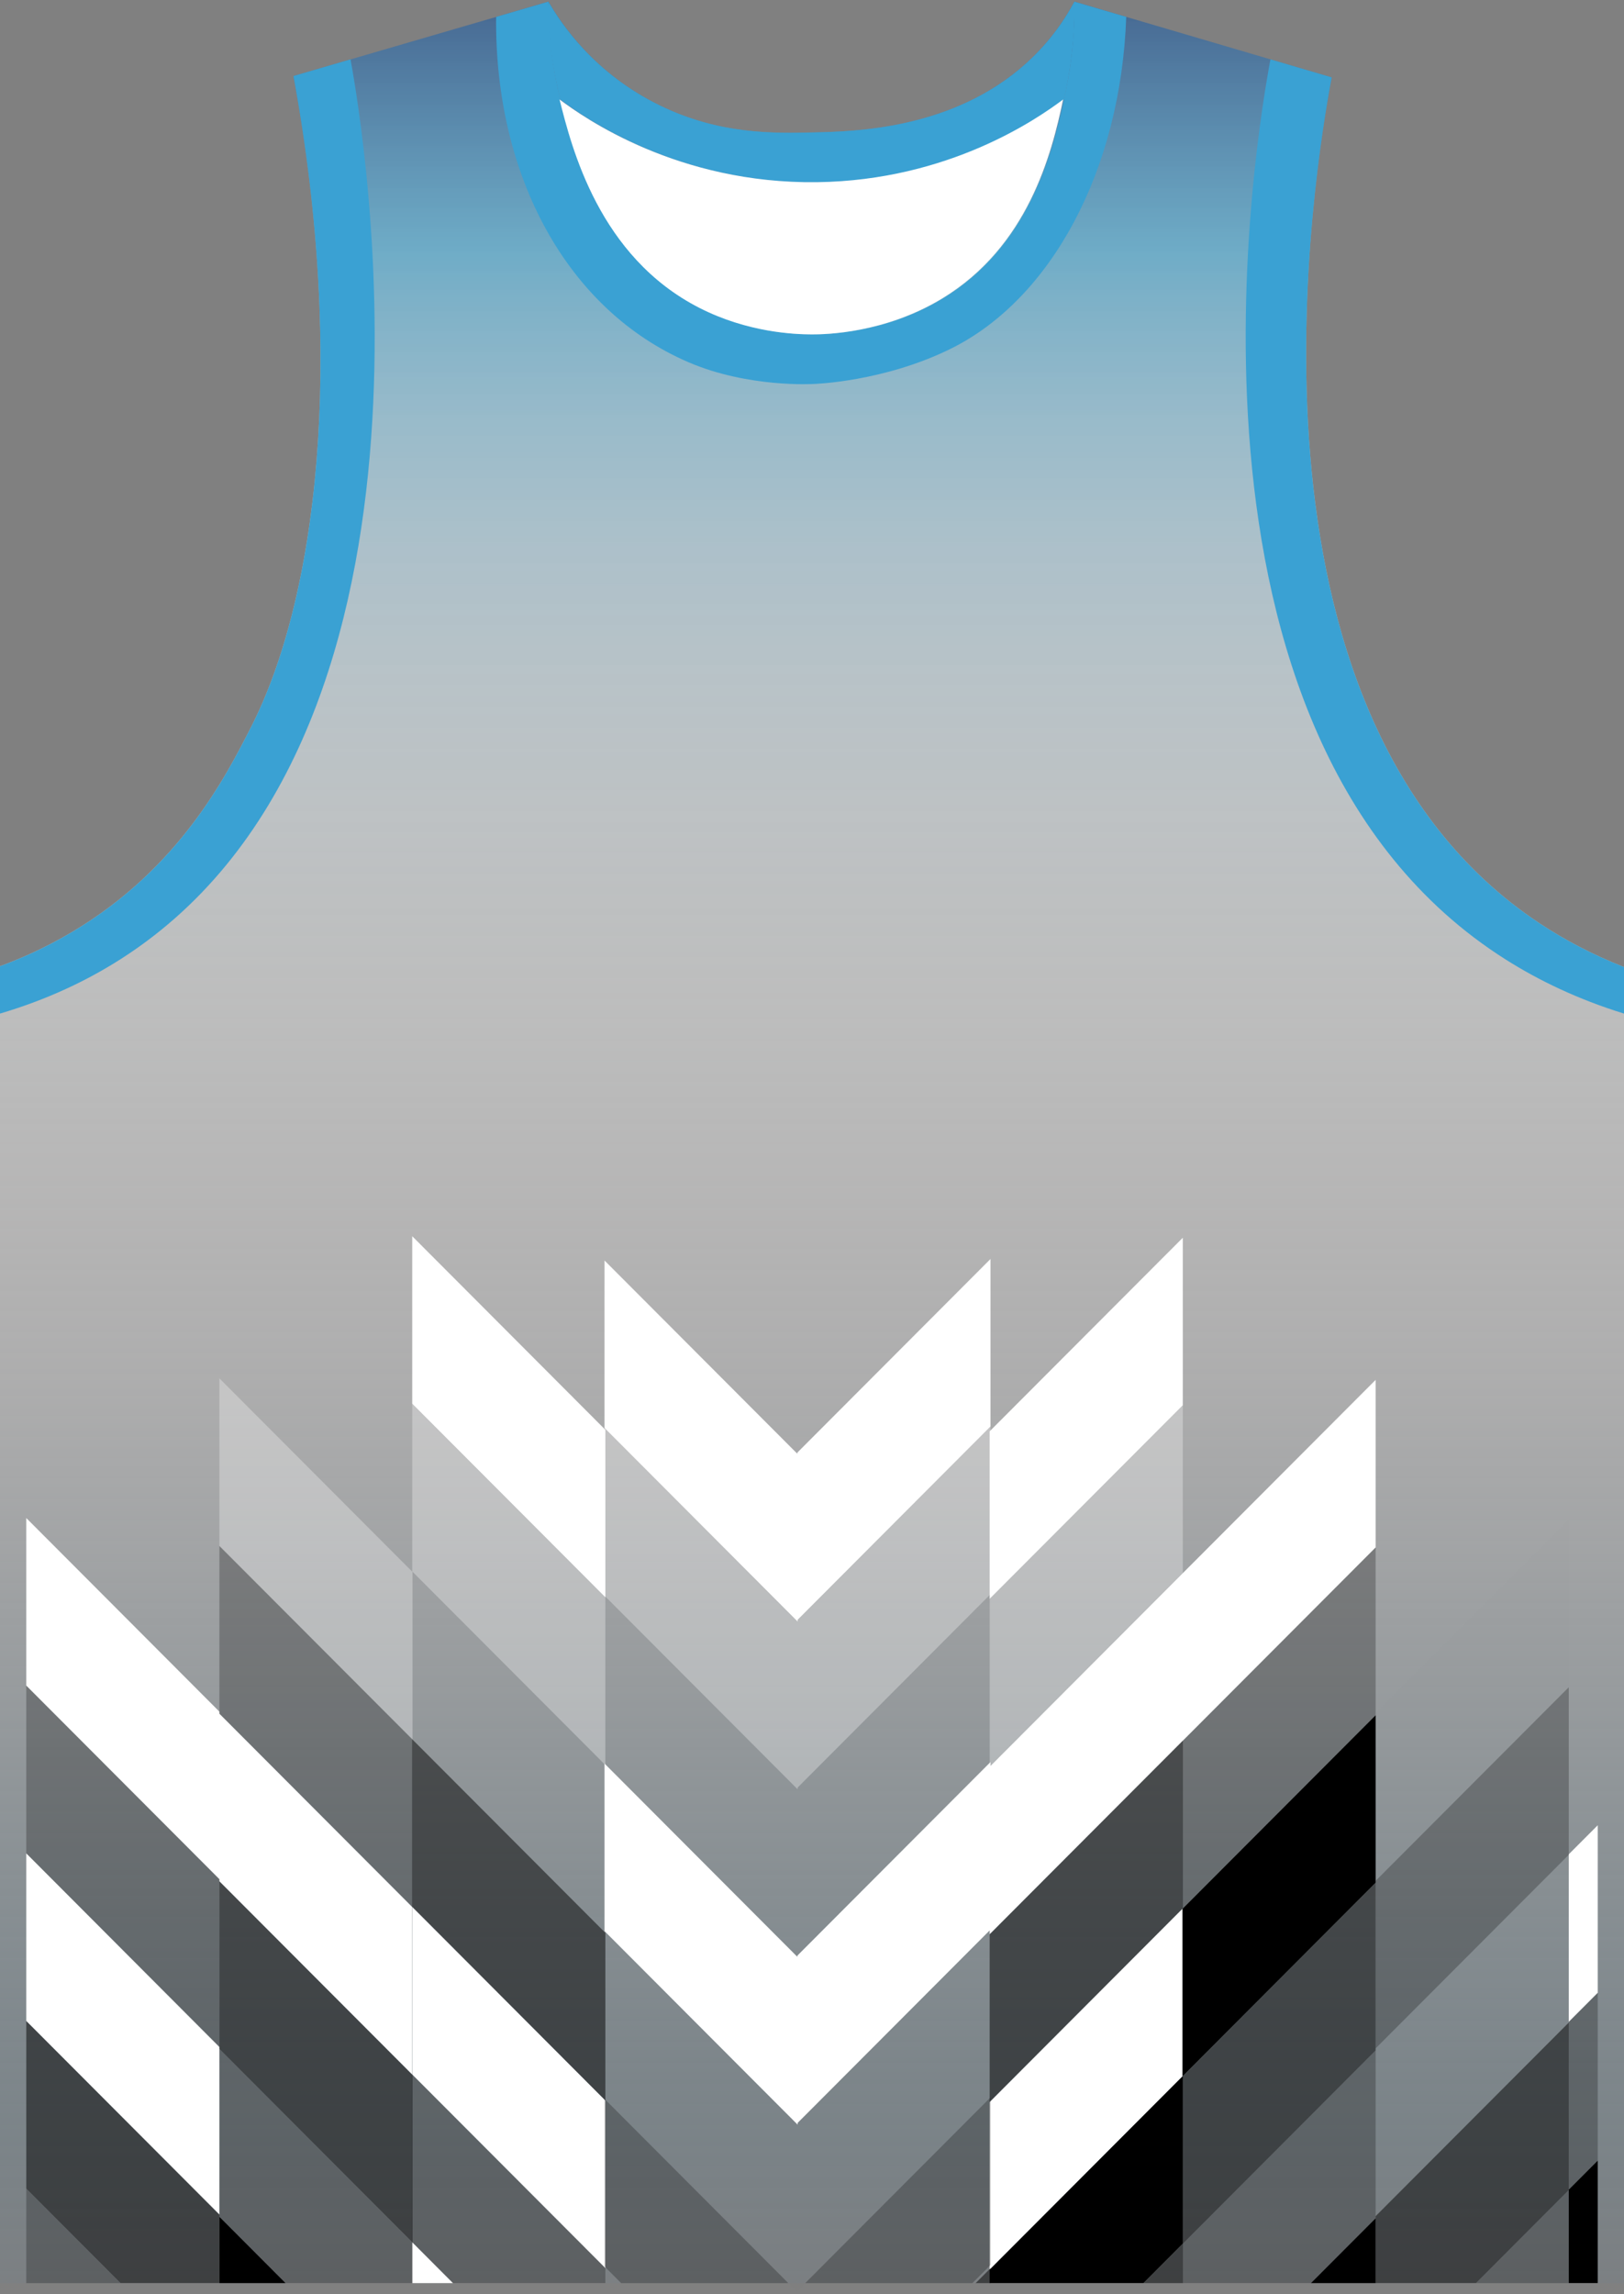 <?xml version="1.0" encoding="utf-8"?>
<!-- Generator: Adobe Illustrator 19.1.0, SVG Export Plug-In . SVG Version: 6.00 Build 0)  -->
<svg version="1.1" id="Layer_1" xmlns="http://www.w3.org/2000/svg" xmlns:xlink="http://www.w3.org/1999/xlink" x="0px" y="0px"
	 viewBox="0 0 500 706" style="enable-background:new 0 0 500 706;" xml:space="preserve">
<rect x="0" y="0" width="500" height="706" fill="#808080" stroke="none"/>
<style type="text/css">
	<![CDATA[
	@font-face{font-family:'codaheavy';src:url('/fonts/coda-heavy-webfont.woff') format('woff')}
	text{font-family:Impact,codaheavy,sans-serif}
	.NeckAndArmTrim.fill{fill:#3AA1D3;}
	.Colour1.fill{fill:#FFFFFF;}
	.Gradient1.stopColor{stop-color:#3AA1D3;}
	.st0{fill:url(#SVGID_1_);}
	.st1{fill:#ECECEC;}
	.st3{fill:#F1F7F9;}
	.st5{fill:#8DCDE5;}
	.st6{fill:#D1EBF3;}
	.st7{fill:#3AA1D3;}
	.st2{fill:#F7F9FA;}
	.st4{fill:#FFFFFF;}
	]]>
</style>
<linearGradient id="SVGID_1_" gradientUnits="userSpaceOnUse" x1="250" y1="-53.681" x2="250" y2="764.662">
	<stop class="Gradient1 stopColor" offset="1.014270e-003" style="stop-color:#242E64; stop-opacity:1"/>
	<stop class="Gradient1 stopColor" offset="0.16" style="stop-color:#6BB4D4; stop-opacity:0.841"/>
	<stop class="Gradient1 stopColor" offset="0.178" style="stop-color:#7CBBD7; stop-opacity:0.822"/>
	<stop class="Gradient1 stopColor" offset="0.223" style="stop-color:#9FCBDF; stop-opacity:0.777"/>
	<stop class="Gradient1 stopColor" offset="0.272" style="stop-color:#BDD8E5; stop-opacity:0.729"/>
	<stop class="Gradient1 stopColor" offset="0.322" style="stop-color:#D3E2E9; stop-opacity:0.678"/>
	<stop class="Gradient1 stopColor" offset="0.377" style="stop-color:#E3E9EC; stop-opacity:0.623"/>
	<stop class="Gradient1 stopColor" offset="0.439" style="stop-color:#EDEEEE; stop-opacity:0.561"/>
	<stop class="Gradient1 stopColor" offset="0.521" style="stop-color:#F0EFEF; stop-opacity:0.479"/>
	<stop class="Gradient1 stopColor" offset="0.586" style="stop-color:#EDEDEE; stop-opacity:0.414"/>
	<stop class="Gradient1 stopColor" offset="0.644" style="stop-color:#E2E7EB; stop-opacity:0.356"/>
	<stop class="Gradient1 stopColor" offset="0.699" style="stop-color:#D0DDE5; stop-opacity:0.301"/>
	<stop class="Gradient1 stopColor" offset="0.752" style="stop-color:#B6CFDD; stop-opacity:0.248"/>
	<stop class="Gradient1 stopColor" offset="0.804" style="stop-color:#95BDD3; stop-opacity:0.196"/>
	<stop class="Gradient1 stopColor" offset="0.854" style="stop-color:#6EA7C7; stop-opacity:0.146"/>
	<stop class="Gradient1 stopColor" offset="0.87" style="stop-color:#5F9FC2; stop-opacity:0.13"/>
	<stop class="Gradient1 stopColor" offset="0.948" style="stop-color:#47769F; stop-opacity:0.052"/>
	<stop class="Gradient1 stopColor" offset="1" style="stop-color:#365986; stop-opacity:0"/>
</linearGradient>
<path class="st0" d="M22.6,286.58c-8.92,5.34-17,8.72-22.6,10.78v14.58v390.7h500c0-135.01,0-270.02,0-405.02
	c-9.76-3.84-18.38-8.41-26.01-13.47C376.05,219.22,404.94,51.13,410,23.82c-26.4-7.77-52.81-15.55-79.21-23.32
	c-2.53,4.75-7.07,11.97-14.8,18.95c-22.51,20.33-52.68,21.02-65.53,21.31c-12.26,0.28-28.94,0.66-47.31-8.31
	c-20.27-9.9-30.4-25.21-34.28-31.94c-26.17,7.63-52.34,15.26-78.52,22.9c16.26,88.3,7.03,160.98-13.02,200.3
	C69.44,239.16,55.2,267.08,22.6,286.58z"/>
<polygon class="Gradient1 stopColor fill" style="fill-opacity:0.01;" points="245.49,653.48 304.95,593.89 304.95,645.46 245.59,704.95 245.59,705.5 186.13,645.92 186.13,594.35 
	245.49,653.84 "/>
<path class="Colour1 fill" style="fill-opacity:0.3;" d="M304.7,492.11l59.46-59.58v51.56l-59.46,59.58V492.11z M186.38,491.65l-59.46-59.58v51.56l59.46,59.58V491.65z
	 M245.49,499.03l-59.37-59.49v51.56l59.46,59.58v-0.55l59.37-59.49v-51.56l-59.46,59.58V499.03z M127.01,483.79L67.55,424.2v51.56
	l59.46,59.58V483.79z"/>
<path class="Gradient1 stopColor fill" style="fill-opacity:0.01;" d="M245.49,550.27l59.46-59.58v51.56l-59.37,59.49v0.55l-59.46-59.58v-51.56l59.37,59.49V550.27z M186.38,543.25
	l-59.46-59.58v51.56l59.46,59.58V543.25z M423.53,682.01l59.46-59.58v-51.56l-59.46,59.58V682.01z M423.53,578.8l59.46-59.58v-51.56
	l-59.46,59.58V578.8z"/>
<path class="Colour1 fill" d="M127.01,638.56l-59.46-59.58v-51.56L127.01,587V638.56z M364.07,535.81l59.46-59.58v-51.56l-59.46,59.58V535.81
	z M245.49,447.42l-59.37-59.49v51.56l59.46,59.58v-0.55l59.37-59.49v-51.56l-59.46,59.58V447.42z M304.7,492.07l59.46-59.58v-51.56
	L304.7,440.5V492.07z M186.38,440.04l-59.46-59.58v51.56l59.46,59.58V440.04z M245.49,602.24l-59.37-59.49v51.56l59.46,59.58v-0.55
	l59.37-59.49v-51.56l-59.46,59.58V602.24z M186.38,646.46l-59.46-59.58v51.56l59.46,59.58V646.46z M67.55,526.78L8.09,467.19v51.56
	l59.46,59.58V526.78z M67.55,629.99L8.09,570.4v51.56l59.46,59.58V629.99z M304.7,698.49l59.46-59.58v-51.56l-59.46,59.58V698.49z
	 M304.7,595.28l59.46-59.58v-51.56l-59.46,59.58V595.28z M482.99,570.68v51.56l8.92-8.94c0-17.19,0-34.38,0-51.56L482.99,570.68z
	 M126.92,702.65h12.53l-12.53-12.56V702.65z"/>
<path class="Gradient1 stopColor fill" style="fill-opacity:0.5;" d="M186.38,646.42l-59.46-59.58v-51.56l59.46,59.58V646.42z M304.7,646.88l59.46-59.58v-51.56l-59.46,59.58V646.88
	z M127.01,638.6l-59.46-59.58v51.56l59.46,59.58V638.6z M364.07,690.63l59.46-59.58v-51.56l-59.46,59.58V690.63z M482.99,622.47
	l-59.46,59.58v20.59h30.91l28.55-28.61V622.47z M352.09,702.65h12.07v-12.1L352.09,702.65z M300.39,702.65h4.56v-4.57L300.39,702.65
	z M8.09,622.01v51.56l29.01,29.07h30.45v-21.05L8.09,622.01z"/>
<path class="Gradient1 stopColor fill" style="fill-opacity:0.25;" d="M67.55,629.95L8.09,570.36V518.8l59.46,59.58V629.95z M423.53,630.41l59.46-59.58v-51.56l-59.46,59.58V630.41z
	 M364.07,587.42l59.46-59.58v-51.56l-59.46,59.58V587.42z M127.01,535.39l-59.46-59.58v51.56l59.46,59.58V535.39z M482.99,622.29
	v51.56l8.92-8.94c0-17.19,0-34.38,0-51.56L482.99,622.29z M454.47,702.65h28.51v-28.57L454.47,702.65z M423.53,631.08l-59.46,59.58
	v11.98h39.5l19.96-20V631.08z M186.13,645.96v51.56l5.11,5.13h51.46L186.13,645.96z M304.95,645.5l-57.03,57.15h51.46l5.57-5.58
	V645.5z M67.55,630.62v51.56l20.41,20.46h39.05v-12.44L67.55,630.62z M126.92,638.48v51.56l12.57,12.6h46.89v-4.58L126.92,638.48z
	 M8.09,702.65h28.97L8.09,673.61V702.65z"/>
<path class="Gradient1 stopColor fill" d="M364.07,587.46l59.46-59.58v51.56l-59.46,59.58V587.46z M482.99,673.89v28.75h8.92c0-12.56,0-25.13,0-37.69
	L482.99,673.89z M403.61,702.65h19.92v-19.96L403.61,702.65z M364.16,638.94l-59.46,59.58v4.12h47.35l12.11-12.14V638.94z
	 M67.55,702.65h20.37l-20.37-20.42V702.65z"/>
<path class="NeckAndArmTrim fill" d="M500,311.94c0-4.77,0-9.55,0-14.32c-9.76-3.84-18.38-8.41-26.01-13.47
	C376.05,219.22,404.94,51.13,410,23.82l-18.85-5.55c-3.96,21.06-36.62,208.07,72.44,277.04C473.8,301.77,485.81,307.55,500,311.94"
	/>
<path class="NeckAndArmTrim fill" d="M0,311.94c13.55-4.01,25.1-9.35,34.99-15.41c109.15-66.81,76.8-257.09,72.93-278.26L90.35,23.4
	c16.26,88.3,7.03,160.98-13.02,200.3c-7.89,15.47-22.13,43.38-54.73,62.89c-8.92,5.34-17,8.72-22.6,10.78v6.7V311.94"/>
<path class="NeckAndArmTrim fill" d="M152.75,5.2c-0.51,48.98,21.95,90.31,59.29,106.31c18.5,7.92,38.48,6.66,38.48,6.66
	s21.65-0.61,42.43-10.96c30.63-15.25,52.12-54.69,53.8-102.01l-15.97-4.7c0.1,6.31-0.24,15.6-2.48,26.57
	c-3.35,16.39-9.73,47.59-37.92,64.74c-17.76,10.8-36.08,11.11-40.21,11.1c-5.49-0.01-19.76-0.61-34.53-8.12
	c-30.97-15.75-39.4-49.31-43.13-64.19c-3.09-12.3-3.67-22.85-3.64-30.11L152.75,5.2z"/>
<path class="NeckAndArmTrim fill" d="M330.78,0.5c-2.53,4.75-7.07,11.97-14.8,18.95c-22.51,20.33-52.68,21.02-65.53,21.31
	c-12.26,0.28-28.94,0.66-47.31-8.31c-20.27-9.9-30.4-25.21-34.28-31.94c-0.77,13.34,3.64,30.11,3.64,30.11
	c7.63,5.73,36.55,26.04,79.31,25.47c40.55-0.54,67.83-19.52,75.75-25.47C327.57,30.61,331.28,15.41,330.78,0.5z"/>
<path class="st4" d="M290.14,91.81c-17.76,10.8-36.08,11.11-40.21,11.1c-5.49-0.01-19.76-0.61-34.53-8.12
	c-30.97-15.75-39.4-49.31-43.13-64.19c7.63,5.73,36.55,26.04,79.31,25.47c40.55-0.54,67.83-19.52,75.75-25.47
	C323.75,47.63,316.43,75.83,290.14,91.81z"/>
<g id="FBodyLogos"></g>
</svg>
